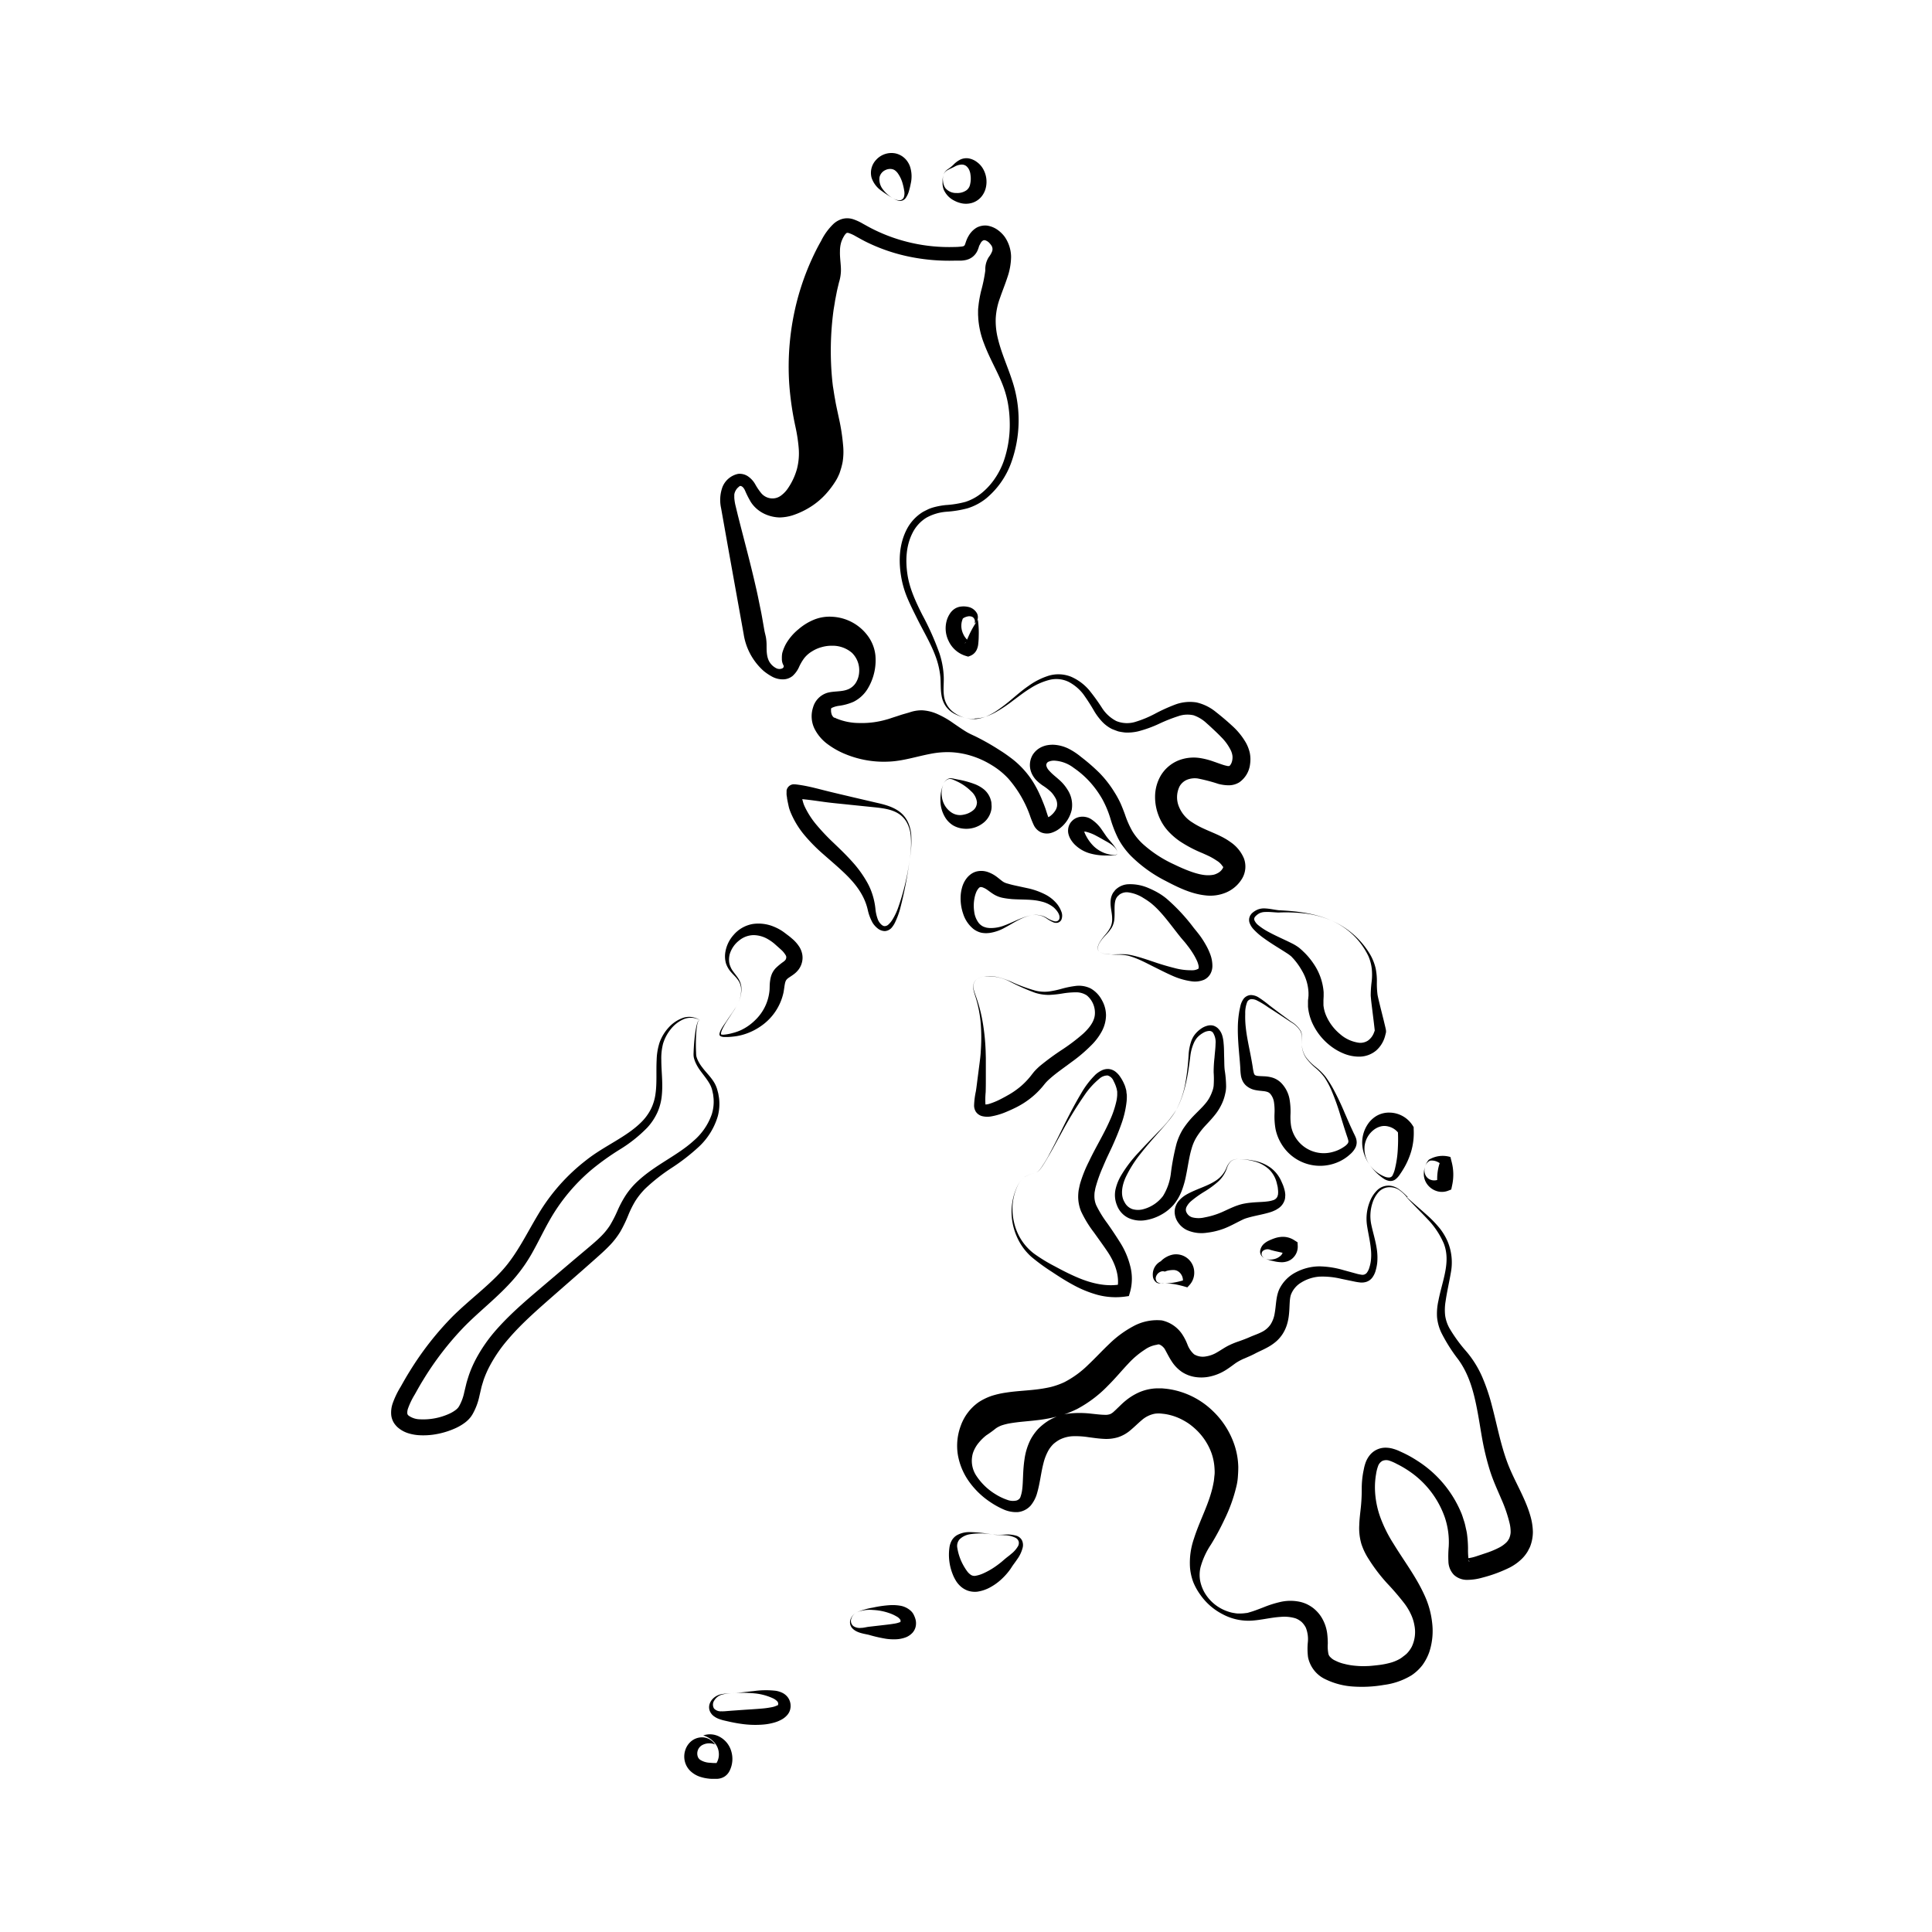 <svg id="Layer_1" data-name="Layer 1" xmlns="http://www.w3.org/2000/svg" viewBox="0 0 600 600"><title>Philippines</title><path d="M302.84,223.39a13.93,13.93,0,0,1-3.27-.51,14.7,14.7,0,0,1-3.13-1.19,7.9,7.9,0,0,1-2.63-2.23,8,8,0,0,1-1.37-3.27c-.45-2.33-.18-4.59-.48-6.65a25.5,25.5,0,0,0-1.57-6.12c-1.53-4-3.78-7.67-5.74-11.66-1-2-2-4-2.89-6.12a30.13,30.13,0,0,1-1.94-6.79c-.74-4.63-.61-9.61,1.64-14.18a13.79,13.79,0,0,1,5.15-5.68c.57-.31,1.16-.59,1.74-.88a13,13,0,0,1,1.82-.62,23.77,23.77,0,0,1,3.55-.64,30.51,30.51,0,0,0,6.15-1A15.62,15.62,0,0,0,305,153a20.65,20.65,0,0,0,4-4.44,23.24,23.24,0,0,0,2.75-5.45A34.45,34.45,0,0,0,313.58,131a36.81,36.81,0,0,0-.63-6.12,31.64,31.64,0,0,0-1.77-5.89c-1.56-3.89-3.87-7.72-5.63-12.43a26.62,26.62,0,0,1-1.75-7.85c0-.36-.05-.71-.05-1.08l0-1.11c0-.77.12-1.43.19-2.16.18-1.37.44-2.68.72-3.89A48.12,48.12,0,0,0,306,84a7,7,0,0,1,1.08-4.16,7.27,7.27,0,0,0,1-1.71,2,2,0,0,0-.12-1.77,5.55,5.55,0,0,0-1-1.19,3.44,3.44,0,0,0-1-.55,1.38,1.38,0,0,0-.52,0,1.83,1.83,0,0,0-.8.72c-.15.23-.28.55-.44.81s-.12.29-.19.47l-.11.35-.11.32c-.07.18-.13.33-.23.56a5.24,5.24,0,0,1-1.61,2,5.42,5.42,0,0,1-1.12.63c-.25.09-.64.22-.78.25a8.84,8.84,0,0,1-1.54.21l-.92,0-.91,0a61.43,61.43,0,0,1-14.26-1.22,55.45,55.45,0,0,1-13.55-4.66q-.81-.41-1.59-.84l-1.5-.83a11.14,11.14,0,0,0-2.15-1,1.21,1.21,0,0,0-.55-.07.45.45,0,0,0-.26.12,3.41,3.41,0,0,0-.66.82,9.35,9.35,0,0,0-.89,1.89,9.47,9.47,0,0,0-.41,2.88c-.09,2.27.45,4.73.26,6.75a13,13,0,0,1-.56,2.9c-.22.94-.46,1.87-.66,2.81l-.55,2.83c-.14,1-.31,1.89-.46,2.82a94,94,0,0,0-.39,22.39l.16,1.37.22,1.35c.13.91.28,1.81.45,2.71.28,1.76.71,3.58,1.22,6a62.59,62.59,0,0,1,1.28,8.29,20.34,20.34,0,0,1-.13,5.14,13.68,13.68,0,0,1-.3,1.35c-.1.46-.24.86-.44,1.51-.09.28-.19.6-.29.85l-.33.74a12.92,12.92,0,0,1-.7,1.34,28,28,0,0,1-3.24,4.32,22.89,22.89,0,0,1-4.19,3.59,25.16,25.16,0,0,1-6,2.93,14.48,14.48,0,0,1-4.09.68,11.8,11.8,0,0,1-3.76-.72,10.57,10.57,0,0,1-3.11-1.76,10,10,0,0,1-2.05-2.28,29.78,29.78,0,0,1-1.83-3.61c-.76-1.67-1.68-1.47-1.74-1.29a7.22,7.22,0,0,0-.69.62,4,4,0,0,0-.75,1.31,1.61,1.61,0,0,0-.1.36,1.4,1.4,0,0,0-.05.34l0,.16v.25c0,.17,0,.34,0,.52a14.79,14.79,0,0,0,.4,2.49l.75,3.1.82,3.22,1.66,6.43c1.11,4.29,2.19,8.59,3.16,12.9.51,2.15.91,4.33,1.37,6.49.23,1.08.42,2.16.61,3.25l.56,3.21c.14.83.39,1.6.52,2.38a15.07,15.07,0,0,1,.18,2.46c0,1.71,0,3.79,1.08,5.32a5.27,5.27,0,0,0,2,1.71,2.18,2.18,0,0,0,1.82,0,.81.81,0,0,0,.43-.53,1,1,0,0,0-.18-.59,4,4,0,0,1-.4-1.91,7.93,7.93,0,0,1,.12-1.73,13.84,13.84,0,0,1,1.16-2.86A16.54,16.54,0,0,1,248,195.4a17.42,17.42,0,0,1,4.91-3,12.83,12.83,0,0,1,5.71-.85,14.62,14.62,0,0,1,10.88,5.92,12.32,12.32,0,0,1,2.37,6.11A17.07,17.07,0,0,1,269.4,214a10.81,10.81,0,0,1-4.29,3.93,16.55,16.55,0,0,1-4.5,1.26,7.47,7.47,0,0,0-2.34.68.4.4,0,0,0-.18.34,1.78,1.78,0,0,0,0,.34,3.22,3.22,0,0,0,.11,1,2.27,2.27,0,0,0,.54,1.07,1.16,1.16,0,0,0,.4.29c.08,0,.14,0,.21,0l.26.16a18.63,18.63,0,0,0,7.23,1.47,27.48,27.48,0,0,0,8.47-1.08c.65-.16,1.21-.37,1.85-.58s1.42-.45,2.3-.75,1.9-.56,3-.89a11.4,11.4,0,0,1,3.87-.65,13.23,13.23,0,0,1,4.8,1.17,27.69,27.69,0,0,1,4.83,2.76c1.46,1,2.79,1.93,4.07,2.71s2.56,1.25,3.77,1.9a74.63,74.63,0,0,1,6.9,4c1.12.69,2.16,1.44,3.24,2.25a26.3,26.3,0,0,1,3.08,2.68,27.24,27.24,0,0,1,4.7,6.32c.63,1.11,1.13,2.25,1.63,3.37.24.57.46,1.13.69,1.69s.42,1.08.67,1.78c.41,1.26.68,2.16.86,2.57.08.2.12.26.06.22a2,2,0,0,0-.33-.16c-.13,0-.38.06-.15.05a2.54,2.54,0,0,0,1.15-.58,6.36,6.36,0,0,0,1.28-1.36,4.06,4.06,0,0,0,.65-1.38,4,4,0,0,0-.61-3,7.91,7.91,0,0,0-.6-.91,6.43,6.43,0,0,0-.71-.81,16.88,16.88,0,0,0-2.55-1.95,15.52,15.52,0,0,1-1.72-1.41,7.23,7.23,0,0,1-1.1-1.34,6.71,6.71,0,0,1-1-2.47,6.23,6.23,0,0,1,.84-4.38,7.38,7.38,0,0,1,.73-.92,8.19,8.19,0,0,1,.76-.68,7.12,7.12,0,0,1,1.36-.79,8.6,8.6,0,0,1,1.14-.39,8.77,8.77,0,0,1,.93-.17,10.23,10.23,0,0,1,1.52-.07,11.83,11.83,0,0,1,5,1.41,21,21,0,0,1,3.51,2.37,60,60,0,0,1,5.75,5,34.15,34.15,0,0,1,4.65,6A29.72,29.72,0,0,1,348,249.5c.52,1.17.95,2.31,1.34,3.36a29.13,29.13,0,0,0,2.33,5.29,18.58,18.58,0,0,0,3.3,4,38,38,0,0,0,9.61,6.28c3.74,1.81,7.48,3.29,10.28,3.38a9,9,0,0,0,1.92-.13,4.62,4.62,0,0,0,1.3-.48,3.73,3.73,0,0,0,1.74-1.7c.09-.23.06-.34,0-.35s-.07-.05-.15-.14a5.4,5.4,0,0,0-1.77-1.71c-.55-.37-1.18-.76-1.87-1.13s-1.63-.78-2.59-1.21a40.44,40.44,0,0,1-6.93-3.63,21.29,21.29,0,0,1-3.74-3.23,15.32,15.32,0,0,1-3.05-5.06,15.71,15.71,0,0,1-1-5.68,13.07,13.07,0,0,1,1.73-6.43,11.39,11.39,0,0,1,5.71-4.84,12.93,12.93,0,0,1,6.39-.69,22.85,22.85,0,0,1,4.29,1.09c1.14.39,2.12.76,2.88,1a11.72,11.72,0,0,0,1.62.42,1,1,0,0,1,.17,0,.11.11,0,0,1,.1,0s0,0,0,0l0,0c.05,0,.24,0,.46-.31a3.36,3.36,0,0,0,.56-1.23,4.82,4.82,0,0,0,.13-1.55,5.81,5.81,0,0,0-.51-1.77,15.31,15.31,0,0,0-3-4.15c-.67-.71-1.41-1.42-2.2-2.16s-1.56-1.47-2.28-2.09a11.37,11.37,0,0,0-4.09-2.51,8.63,8.63,0,0,0-4.71.26,49.71,49.71,0,0,0-5.8,2.28,37.37,37.37,0,0,1-6.73,2.45,14.55,14.55,0,0,1-4,.36,18.55,18.55,0,0,1-2.07-.33c-.67-.21-1.32-.48-2-.74a11.07,11.07,0,0,1-3.21-2.42,19.7,19.7,0,0,1-2.2-2.91,63.84,63.84,0,0,0-3.5-5.46,13.76,13.76,0,0,0-4.64-3.9,8.8,8.8,0,0,0-6-.56,20.33,20.33,0,0,0-5.92,2.64c-1.88,1.15-3.61,2.53-5.39,3.84a44,44,0,0,1-5.52,3.66,19.07,19.07,0,0,1-3.05,1.31,12.07,12.07,0,0,1-3.27.52Zm0-.07a8,8,0,0,0,1.63-.26,14.17,14.17,0,0,0,1.57-.47,19.4,19.4,0,0,0,2.91-1.48,50.74,50.74,0,0,0,5.23-3.94c1.7-1.41,3.36-2.88,5.23-4.15a21.83,21.83,0,0,1,6.14-3.13,10.54,10.54,0,0,1,7.09.28,15.51,15.51,0,0,1,5.6,4.15,61,61,0,0,1,3.94,5.44,11.58,11.58,0,0,0,4.49,4.16,8.78,8.78,0,0,0,6,.24,34,34,0,0,0,6-2.49,53.44,53.44,0,0,1,6.09-2.78,13.09,13.09,0,0,1,6.8-.75,14.65,14.65,0,0,1,6.08,3c1.76,1.38,3.44,2.8,5.08,4.32a21.36,21.36,0,0,1,4.22,5.22,11.79,11.79,0,0,1,1.2,3.17,10.16,10.16,0,0,1,.09,3.39,8,8,0,0,1-3.34,5.71,6.24,6.24,0,0,1-3.24.93,12.78,12.78,0,0,1-3.32-.45,52.26,52.26,0,0,0-6.39-1.67,6.57,6.57,0,0,0-3.2.36,4.78,4.78,0,0,0-2.41,2.09,7.67,7.67,0,0,0-.18,6.36,10.31,10.31,0,0,0,4.25,4.91c3.69,2.46,8.18,3.41,11.76,6.05a11.43,11.43,0,0,1,4.15,5.05,7.31,7.31,0,0,1-.62,6.36,10.63,10.63,0,0,1-4.95,4.25,12.69,12.69,0,0,1-6.48.87c-4.43-.49-8.48-2.5-12.37-4.54a42.47,42.47,0,0,1-10.69-7.73,23.7,23.7,0,0,1-3.91-5.32,36.61,36.61,0,0,1-2.41-6.16,31.4,31.4,0,0,0-2.54-6.11,30.44,30.44,0,0,0-3.87-5.36,28.19,28.19,0,0,0-5-4.36,10.84,10.84,0,0,0-6.12-2.26,4.27,4.27,0,0,0-1.62.3,1.14,1.14,0,0,0-.77,1.3,3.18,3.18,0,0,0,.8,1.43,14.34,14.34,0,0,0,1.16,1.18c.82.74,1.69,1.42,2.49,2.18a13.23,13.23,0,0,1,2.08,2.57,8.68,8.68,0,0,1,1.34,6.32,10.05,10.05,0,0,1-3.42,5.53,8.23,8.23,0,0,1-2.87,1.61,4.69,4.69,0,0,1-3.24-.15,4.74,4.74,0,0,1-2.28-2.31,28.17,28.17,0,0,1-1.22-3.08,35.59,35.59,0,0,0-6.69-11.34,23.88,23.88,0,0,0-5.14-4.15,27.24,27.24,0,0,0-6-2.78,25.66,25.66,0,0,0-6.49-1.22,27,27,0,0,0-6.59.52c-4.33.82-8.57,2.25-13,2.4a31.26,31.26,0,0,1-13-2.19,25.11,25.11,0,0,1-5.79-3.18,13.48,13.48,0,0,1-4.22-5,8.85,8.85,0,0,1-.38-6.46,6.6,6.6,0,0,1,4.43-4.54c2.14-.6,4.44-.24,6.51-1.11a5.23,5.23,0,0,0,2.44-2.16,7,7,0,0,0,.94-3.15,7.57,7.57,0,0,0-2.24-6,9.17,9.17,0,0,0-6.09-2.2,11.3,11.3,0,0,0-3.27.42,10.9,10.9,0,0,0-3,1.3,9,9,0,0,0-2.48,2.16,14.77,14.77,0,0,0-1.65,2.86,8.36,8.36,0,0,1-1.95,2.65,4.75,4.75,0,0,1-3.07,1.05,6.94,6.94,0,0,1-3.19-.79,16.91,16.91,0,0,1-2.75-1.84,19.22,19.22,0,0,1-6.18-11.42l-4.69-26.08-2.32-13.05a11.76,11.76,0,0,1,.42-6.52,6.72,6.72,0,0,1,4.85-4.11,4.61,4.61,0,0,1,3.14.8,7.46,7.46,0,0,1,2.2,2.44,18.8,18.8,0,0,0,1.85,2.74,4.58,4.58,0,0,0,2.82,1.59,4.39,4.39,0,0,0,3.15-.71,9.06,9.06,0,0,0,2.31-2.35,20.23,20.23,0,0,0,2.81-6,19.38,19.38,0,0,0,.55-6.57,50.18,50.18,0,0,0-1-6.55,94.88,94.88,0,0,1-1.92-13.1,81.91,81.91,0,0,1,2.47-26.27A79.83,79.83,0,0,1,252,80.75c.91-2,1.89-4,3-5.92a18.77,18.77,0,0,1,3.88-5.33,6.85,6.85,0,0,1,2.89-1.56,6,6,0,0,1,3.27.17,16.34,16.34,0,0,1,3,1.4c1,.54,1.92,1.08,2.91,1.57a52.47,52.47,0,0,0,12.45,4.42,53,53,0,0,0,13.16,1.2q.82,0,1.65-.09a4.38,4.38,0,0,0,.82-.11.81.81,0,0,0,.62-.48c.2-.51.33-1,.56-1.56s.47-1,.76-1.47a7,7,0,0,1,2.34-2.3,5.67,5.67,0,0,1,3.21-.63,7.57,7.57,0,0,1,3.07,1.17A9.92,9.92,0,0,1,312,73.52a11.18,11.18,0,0,1,2,6.22,20.34,20.34,0,0,1-1.18,6.5c-.68,2.1-1.53,4.14-2.24,6.23a21.65,21.65,0,0,0-1.35,6.45,22.7,22.7,0,0,0,.76,6.56c1.06,4.29,2.92,8.33,4.29,12.53a38.84,38.84,0,0,1-.36,26,25.83,25.83,0,0,1-7.58,10.71,17.57,17.57,0,0,1-5.81,3.12,33.47,33.47,0,0,1-6.53,1.08,15.23,15.23,0,0,0-6.29,1.85,11.67,11.67,0,0,0-4.37,4.84c-2,4-2.17,8.61-1.5,12.94s2.6,8.42,4.57,12.36A84.89,84.89,0,0,1,291.79,203a26.54,26.54,0,0,1,1.26,6.49c.18,2.21-.2,4.43.11,6.62a7.57,7.57,0,0,0,3.42,5.4,10.63,10.63,0,0,0,6.26,1.76Z"/><path d="M413.33,285.82a30,30,0,0,0-8-2.13,51.13,51.13,0,0,0-8.31-.29c-1.41-.06-2.79-.24-4.12-.17a4.3,4.3,0,0,0-1.76.39,4.85,4.85,0,0,0-1.38,1.1,1.11,1.11,0,0,0-.13,1.2,4.09,4.09,0,0,0,1,1.29,19.15,19.15,0,0,0,3.25,2.17c2.37,1.3,4.88,2.35,7.44,3.64a14.25,14.25,0,0,1,2,1.22l.28.22.22.19.42.37c.28.25.54.52.82.78a21.92,21.92,0,0,1,2.9,3.51,18,18,0,0,1,3.11,8.85c0,.41,0,.82,0,1.23l-.06,1.17,0,.82c0,.28,0,.55,0,.82a10.93,10.93,0,0,0,.86,3.26,15.28,15.28,0,0,0,4.22,5.62,11.15,11.15,0,0,0,6.06,2.77,4.35,4.35,0,0,0,2.66-.67,5.28,5.28,0,0,0,1.87-2.44l.31-.82a1.09,1.09,0,0,0-.05.28.89.89,0,0,0,0,.13v-.26l-.05-.49-.23-2-.51-4.14c-.17-1.4-.35-2.71-.46-4.24a34.57,34.57,0,0,1,.28-4.28,18.05,18.05,0,0,0,.05-4A13.85,13.85,0,0,0,425,297,22.76,22.76,0,0,0,413.33,285.82Zm0,0a25.71,25.71,0,0,1,12.33,10.87,16.05,16.05,0,0,1,1.55,4,19.34,19.34,0,0,1,.39,4.27,27.65,27.65,0,0,0,.21,4c.24,1.23.6,2.64.93,4l1,4,.49,2.05.12.54.06.31a2.55,2.55,0,0,1,0,.87l-.3,1.16a9.1,9.1,0,0,1-2.73,4.36,8.24,8.24,0,0,1-5.09,1.9,12.57,12.57,0,0,1-4.94-.94,17.39,17.39,0,0,1-4.15-2.39,18.87,18.87,0,0,1-5.8-7.45,15.69,15.69,0,0,1-1.19-4.77l0-1.26c0-.42,0-.84.08-1.25l.08-.91c0-.28,0-.56,0-.85a14.59,14.59,0,0,0-2-6.81,21.83,21.83,0,0,0-2.11-3.11c-.21-.24-.4-.49-.62-.72l-.33-.35-.16-.18-.11-.11a11.87,11.87,0,0,0-1.43-1.05c-2.25-1.46-4.71-2.89-7-4.55a20.47,20.47,0,0,1-3.34-2.89,5.7,5.7,0,0,1-1.26-2.14,2.84,2.84,0,0,1,0-1.45,5.8,5.8,0,0,1,.27-.69l.41-.55a6.11,6.11,0,0,1,2-1.3,5.4,5.4,0,0,1,2.3-.3c1.46.07,2.82.42,4.17.56C402.57,282.94,408.24,283.59,413.33,285.82Z"/><path d="M404.29,324.44c-.08-1.39.21-2.86-.4-4.16a7.93,7.93,0,0,0-3-2.85c-2.34-1.57-4.7-3.11-7.08-4.64a26.38,26.38,0,0,0-3.54-2.13,3.62,3.62,0,0,0-1.75-.36,1.61,1.61,0,0,0-1.17.82,9.25,9.25,0,0,0-.63,3.74,29.21,29.21,0,0,0,.15,4.07c.28,2.72.86,5.43,1.41,8.2.27,1.38.53,2.79.76,4.22a16,16,0,0,0,.34,1.86c.15.47.29.62.41.69a2.17,2.17,0,0,0,.85.24c.49.06,1.13.07,1.88.11a10.52,10.52,0,0,1,2.65.42,6.69,6.69,0,0,1,2.72,1.65,9.75,9.75,0,0,1,2.57,4.93,22.35,22.35,0,0,1,.32,4.73,18.6,18.6,0,0,0,.18,3.71,10.32,10.32,0,0,0,13.14,8,10.72,10.72,0,0,0,3.3-1.55,4.32,4.32,0,0,0,1.13-1,1.15,1.15,0,0,0,.17-1.05c-.1-.5-.38-1.22-.6-1.9l-.65-2-1.24-4a72.16,72.16,0,0,0-2.86-7.9,27.23,27.23,0,0,0-2-3.67,17.46,17.46,0,0,0-2.85-3,17.57,17.57,0,0,1-2.9-3.07A7.8,7.8,0,0,1,404.29,324.44Zm0,0a7.71,7.71,0,0,0,1.33,3.94,16.43,16.43,0,0,0,3,3,19.32,19.32,0,0,1,3,2.95,33.1,33.1,0,0,1,2.3,3.59,83,83,0,0,1,3.67,7.68l1.69,3.87.88,1.9c.28.64.61,1.19.92,2a4.34,4.34,0,0,1,.25,1.47,3.92,3.92,0,0,1-.39,1.58,6.88,6.88,0,0,1-1.67,2.07,13.13,13.13,0,0,1-4.05,2.54A14,14,0,0,1,398,355.33a14.41,14.41,0,0,1-1.87-4.69,22.59,22.59,0,0,1-.32-4.71,18.2,18.2,0,0,0-.17-3.68,5.17,5.17,0,0,0-1.13-2.53,2.21,2.21,0,0,0-.82-.58,5.83,5.83,0,0,0-1.5-.3c-.65-.08-1.42-.12-2.32-.31a6.06,6.06,0,0,1-2.95-1.45,4.77,4.77,0,0,1-1.07-1.49,6.14,6.14,0,0,1-.46-1.49,18.92,18.92,0,0,1-.2-2.33c-.08-1.37-.2-2.75-.33-4.15-.24-2.8-.48-5.68-.44-8.59a30.4,30.4,0,0,1,.36-4.36c.1-.73.26-1.44.42-2.16a6.16,6.16,0,0,1,.95-2.23,3,3,0,0,1,2.33-1.26,4.81,4.81,0,0,1,2.29.67,35,35,0,0,1,3.47,2.55q3.36,2.56,6.78,5.05a8.34,8.34,0,0,1,3,3C404.54,321.58,404.22,323.05,404.29,324.44Z"/><path d="M437,371.93a11.39,11.39,0,0,0-2.77-2.55,5.32,5.32,0,0,0-1.74-.61,5.81,5.81,0,0,0-1.77,0,4.81,4.81,0,0,0-2.83,1.72,9.18,9.18,0,0,0-1.64,3.05,13,13,0,0,0-.36,6.88c.5,2.38,1.29,4.81,1.69,7.51a18,18,0,0,1,.13,4.24,14.37,14.37,0,0,1-.43,2.21,6.66,6.66,0,0,1-1.17,2.48,4.41,4.41,0,0,1-.76.72,4,4,0,0,1-1.05.52,4.9,4.9,0,0,1-1.84.19,19.3,19.3,0,0,1-2.21-.37l-3.72-.77a24.82,24.82,0,0,0-6.76-.68,12.42,12.42,0,0,0-5.66,1.83,7.49,7.49,0,0,0-3.22,3.84,7,7,0,0,0-.24,1.11c-.06.41-.1.93-.13,1.47-.07,1.12-.08,2.43-.28,4a15.81,15.81,0,0,1-.53,2.54,11.89,11.89,0,0,1-1.25,2.81,11.1,11.1,0,0,1-2.15,2.54,14.94,14.94,0,0,1-2.37,1.66c-1.5.85-2.81,1.39-3.76,1.88l-.33.17-.48.25-1,.48-1.83.8a16.09,16.09,0,0,0-2.62,1.36c-.68.46-1.62,1.22-3,2.12a15.38,15.38,0,0,1-5.69,2.27,12.5,12.5,0,0,1-3.7.09,10.45,10.45,0,0,1-4.46-1.61,11.51,11.51,0,0,1-3.22-3.35c-.61-.93-1-1.69-1.35-2.33s-.61-1.17-.83-1.51a1.53,1.53,0,0,0-.24-.33s0,0,0,0l0,0-.09-.09a3.49,3.49,0,0,0-1.21-.89,2,2,0,0,0-.84-.11l.58.09a8.7,8.7,0,0,0-4.31,1.57,26.42,26.42,0,0,0-5.23,4.44c-1.82,1.9-3.8,4.33-6.27,6.79a38.28,38.28,0,0,1-9.49,7.18,33.15,33.15,0,0,1-6.17,2.35,46.2,46.2,0,0,1-5.64,1.08c-1.74.22-3.39.37-4.84.51s-2.8.3-4,.5a17.89,17.89,0,0,0-2.88.7,8.49,8.49,0,0,0-1.72.88,35.84,35.84,0,0,1-3,2.18A15,15,0,0,0,304,448a10.09,10.09,0,0,0-1.81,3.15,8.43,8.43,0,0,0,1.18,7.4,18.75,18.75,0,0,0,5.85,5.53,17.49,17.49,0,0,0,3.59,1.71,4.93,4.93,0,0,0,2.87.21,1.77,1.77,0,0,0,.42-.18,2.5,2.5,0,0,0,.38-.27,1.49,1.49,0,0,0,.42-.63,10.88,10.88,0,0,0,.58-2.58c.29-2.39.14-5.48.69-9.15a19.4,19.4,0,0,1,1.91-6.18,16.39,16.39,0,0,1,2.37-3.29,18.27,18.27,0,0,1,3.24-2.57,16.65,16.65,0,0,1,7.41-2.27,32.27,32.27,0,0,1,5.9.16c1.61.17,2.94.33,3.95.34a4.33,4.33,0,0,0,1.88-.24,4.46,4.46,0,0,0,1.24-.9c.34-.29.82-.78,1.35-1.28s1.19-1.19,2.09-1.92a18,18,0,0,1,3.29-2.18,14.9,14.9,0,0,1,6.9-1.7c.36,0,.83,0,1.1,0l.86.08a23.74,23.74,0,0,1,3.39.56,25.1,25.1,0,0,1,11.48,6.28A26,26,0,0,1,383.45,449a23.3,23.3,0,0,1,1.11,6.61c0,1.11-.06,2.15-.14,3.21s-.26,2.07-.5,3a48.93,48.93,0,0,1-3.65,10.07,77.38,77.38,0,0,1-4.17,7.74,24.19,24.19,0,0,0-3.26,7.08,10.36,10.36,0,0,0-.17,3.94,12.08,12.08,0,0,0,1.4,3.91,13.18,13.18,0,0,0,6.3,5.54,14.55,14.55,0,0,0,2,.67,9.3,9.3,0,0,0,1,.19,7.3,7.3,0,0,0,1,.13,15.07,15.07,0,0,0,2-.07l1-.12c.32-.07.63-.18.94-.27,1.25-.36,2.69-.93,4.15-1.49a32.91,32.91,0,0,1,4.85-1.56,14,14,0,0,1,6.61-.07,10.65,10.65,0,0,1,2,.71,11.54,11.54,0,0,1,2,1.25,12.2,12.2,0,0,1,1.69,1.68,11.32,11.32,0,0,1,1.28,2,12.61,12.61,0,0,1,1.28,4.12,26.31,26.31,0,0,1,.19,3.18,12.08,12.08,0,0,0,.2,3.22,2.07,2.07,0,0,0,.62,1,4.51,4.51,0,0,0,1.56,1.07,11.63,11.63,0,0,0,2.78,1,20.23,20.23,0,0,0,3.44.58,25.2,25.2,0,0,0,3.69.09c.57,0,1.31-.08,2-.15s1.33-.14,2-.23a24.55,24.55,0,0,0,3.49-.74,12.75,12.75,0,0,0,2.67-1.16,8.94,8.94,0,0,0,1-.72,11.62,11.62,0,0,0,1-.8,9,9,0,0,0,1.65-2.25,10.64,10.64,0,0,0,.79-6.64,13.19,13.19,0,0,0-1.11-3.46l-.4-.82-.45-.78a17.84,17.84,0,0,0-1.07-1.6,82,82,0,0,0-5.41-6.32,52.29,52.29,0,0,1-5.72-7.5,20,20,0,0,1-2.3-4.76,17.38,17.38,0,0,1-.66-5.83c.05-2,.34-4,.52-5.83a53,53,0,0,0,.25-5.43,28.3,28.3,0,0,1,.49-5.34l.27-1.32a13.7,13.7,0,0,1,.49-1.64,7.9,7.9,0,0,1,1.11-2,6.27,6.27,0,0,1,5.32-2.49,8.51,8.51,0,0,1,2.19.37,12.33,12.33,0,0,1,1.55.56l1.18.54a35.6,35.6,0,0,1,4.56,2.52,35.21,35.21,0,0,1,13.71,16.18c.37.85.62,1.77.92,2.66s.46,1.84.68,2.76.31,1.89.4,2.84.13,2,.14,2.83a25,25,0,0,0,.19,3.72c.07.35.18.5.2.43a.93.93,0,0,0-.22-.55,1.67,1.67,0,0,0-.51-.46c-.12-.06,0-.05.22-.07a12.85,12.85,0,0,0,2.63-.59l1.93-.64c.67-.23,1.31-.43,1.92-.65a26.17,26.17,0,0,0,3.2-1.38,9,9,0,0,0,2.08-1.41,4.29,4.29,0,0,0,.63-.66,1.39,1.39,0,0,0,.24-.37c.07-.13.18-.25.24-.39a5.86,5.86,0,0,0,.48-1.88,11.67,11.67,0,0,0-.31-2.87,43.32,43.32,0,0,0-2.57-7.52c-1.16-2.75-2.53-5.62-3.59-9a81.49,81.49,0,0,1-2.33-9.57c-.56-3.11-1-6.13-1.57-9.05-1.1-5.83-2.59-11.25-5.93-15.8a51,51,0,0,1-5.18-8.19,14.42,14.42,0,0,1-1.38-5,18.25,18.25,0,0,1,.43-5c1.16-6.14,3.95-12,1.66-17.81a25.18,25.18,0,0,0-5.05-7.55c-2.09-2.25-4.31-4.37-6.37-6.65Zm0-.05c2.25,2.1,4.62,4.05,6.9,6.15a35,35,0,0,1,3.22,3.43,18.45,18.45,0,0,1,2.47,4.13,16.91,16.91,0,0,1,1,9.55c-.52,3.06-1.23,6.06-1.65,9a16.11,16.11,0,0,0-.14,4.37,11.53,11.53,0,0,0,1.35,4,46.45,46.45,0,0,0,5.32,7.29,31.93,31.93,0,0,1,4.92,8,60.11,60.11,0,0,1,2.95,8.79c1.58,5.95,2.68,12,4.83,17.73s5.63,10.94,7.23,16.92a18.94,18.94,0,0,1,.65,4.56,12.9,12.9,0,0,1-.86,4.51c-.14.35-.34.68-.5,1a6.2,6.2,0,0,1-.58,1,11.26,11.26,0,0,1-1.46,1.77,15.64,15.64,0,0,1-3.71,2.69,43.32,43.32,0,0,1-8.62,3.19,17.44,17.44,0,0,1-4.54.68,6,6,0,0,1-4.22-1.52,6.2,6.2,0,0,1-1.74-4.15,33.65,33.65,0,0,1,.09-4.6,24.07,24.07,0,0,0-1.19-9.07,28.79,28.79,0,0,0-11-14.36,32.17,32.17,0,0,0-4-2.34,14,14,0,0,0-2.1-.93,3.12,3.12,0,0,0-2.25,0,2.93,2.93,0,0,0-1.43,1.73,12.14,12.14,0,0,0-.56,2.23,24.21,24.21,0,0,0-.38,4.58,28,28,0,0,0,1.67,9,42.33,42.33,0,0,0,4.1,8.22c3.19,5.23,6.95,10.15,9.51,15.75a27.41,27.41,0,0,1,2.49,8.82,21,21,0,0,1-.9,9.08,15.93,15.93,0,0,1-2.14,4.06,14.24,14.24,0,0,1-3.35,3.13,21.83,21.83,0,0,1-8.61,3,39.71,39.71,0,0,1-9.17.52,22.91,22.91,0,0,1-8.87-2.23,9.68,9.68,0,0,1-5.51-6.93,20.72,20.72,0,0,1-.06-4.59,9.64,9.64,0,0,0-.61-4.52,6.47,6.47,0,0,0-1.36-1.84,7.9,7.9,0,0,0-.94-.66,5.77,5.77,0,0,0-1-.46,12.25,12.25,0,0,0-4.55-.42c-3.07.19-6.06,1-9.13,1.17a16.92,16.92,0,0,1-8.87-2,19.06,19.06,0,0,1-6.9-6,18.74,18.74,0,0,1-2.23-4,16.88,16.88,0,0,1-1-4.47,22.88,22.88,0,0,1,1.24-9.06c1.84-5.85,5-11.27,6.07-17.35.17-.75.19-1.52.29-2.28s.05-1.54,0-2.3a17.29,17.29,0,0,0-.9-4.5,19,19,0,0,0-5.05-7.58,22.76,22.76,0,0,0-1.78-1.47,18.63,18.63,0,0,0-1.95-1.21,17.23,17.23,0,0,0-4.27-1.67,14.54,14.54,0,0,0-2.27-.38,8.24,8.24,0,0,0-2.29,0,8.56,8.56,0,0,0-4.08,2c-1.19,1-2.25,2.08-3.43,3.06a11.25,11.25,0,0,1-4,2.27,12.76,12.76,0,0,1-4.56.47c-1.53-.08-3.05-.31-4.57-.51a26.11,26.11,0,0,0-4.59-.31,10.18,10.18,0,0,0-4.42,1.11,11.13,11.13,0,0,0-1.87,1.33,9.86,9.86,0,0,0-1.43,1.79,16,16,0,0,0-1.68,4.27c-.77,3-1.05,6.05-1.9,9a10.46,10.46,0,0,1-2.07,4.08,6.23,6.23,0,0,1-4,2,9.75,9.75,0,0,1-4.48-.87,25.81,25.81,0,0,1-4-2.22,25.23,25.23,0,0,1-6.6-6.35,20.17,20.17,0,0,1-3.52-8.42,17.81,17.81,0,0,1,.95-9.06,15.15,15.15,0,0,1,5.51-7.21,17.77,17.77,0,0,1,4.14-2,27.45,27.45,0,0,1,4.48-1c3-.47,6.11-.58,9.16-.94a43.24,43.24,0,0,0,4.53-.76,23.7,23.7,0,0,0,4.33-1.53,30.25,30.25,0,0,0,7.4-5.4c2.24-2.11,4.31-4.37,6.54-6.48a32.67,32.67,0,0,1,7.4-5.45,15.41,15.41,0,0,1,8.9-1.85h0a10.22,10.22,0,0,1,6.19,4.09,16.4,16.4,0,0,1,1.76,3.34,7.69,7.69,0,0,0,2.08,3.1,5.22,5.22,0,0,0,3.61.67,9.5,9.5,0,0,0,3.53-1.28c1.09-.62,2.13-1.35,3.25-1.95a24.26,24.26,0,0,1,3.49-1.46c1.19-.42,2.37-.86,3.52-1.37s2.37-.9,3.49-1.47a7.12,7.12,0,0,0,2.85-2.39,9,9,0,0,0,1.3-3.51c.46-2.47.36-5.08,1.41-7.42a11.57,11.57,0,0,1,5.23-5.32,15.87,15.87,0,0,1,7.3-1.81,28.27,28.27,0,0,1,7.47,1.18l3.66,1a12.87,12.87,0,0,0,1.84.41,1.73,1.73,0,0,0,1.67-.56,4.91,4.91,0,0,0,.82-1.67,11.7,11.7,0,0,0,.43-1.84,15.76,15.76,0,0,0,.05-3.76c-.22-2.52-.84-5-1.21-7.47a14.27,14.27,0,0,1,.89-7.45,9.81,9.81,0,0,1,2-3.2,5,5,0,0,1,5.19-1.5,6.1,6.1,0,0,1,1.71.81,21,21,0,0,1,2.83,2.51Z"/><path d="M442.53,362.4a3.61,3.61,0,0,0,.15,2.51,2.86,2.86,0,0,0,1.73,1.52,3.34,3.34,0,0,0,2,0,2.83,2.83,0,0,0,1.25-.78l-1.25,1.95a15.49,15.49,0,0,1,.91-7l.95,1.65a5.73,5.73,0,0,0-1.82-1.41,4.09,4.09,0,0,0-2.45-.37l.06,0a3.27,3.27,0,0,0-1,.82A3.46,3.46,0,0,0,442.53,362.4Zm0,0a6.67,6.67,0,0,1,.49-1.21,5.51,5.51,0,0,1,.78-1.1l.07,0a8.32,8.32,0,0,1,6-.92l.57.14.38,1.52a15.45,15.45,0,0,1,.21,7l-.33,1.58-.92.36a5.33,5.33,0,0,1-3.81.06,5.86,5.86,0,0,1-2.71-2,5.4,5.4,0,0,1-1.06-2.78A6.73,6.73,0,0,1,442.53,362.4Z"/><path d="M425.33,361.69a10.48,10.48,0,0,0,4.8,3.77,3.23,3.23,0,0,0,1.37.22,1.25,1.25,0,0,0,.91-.54,9.36,9.36,0,0,0,.91-2.63,32,32,0,0,0,.79-5.85,49.21,49.21,0,0,0,0-5.7l.36,1.15a5.55,5.55,0,0,0-3.31-2.27,4.75,4.75,0,0,0-2.19-.06,5.89,5.89,0,0,0-2.3,1.08,7.46,7.46,0,0,0-2.87,4.92A8.53,8.53,0,0,0,425.33,361.69Zm0,0a12.1,12.1,0,0,1-2.25-5.93,10.27,10.27,0,0,1,1.68-6.6,8.53,8.53,0,0,1,2.77-2.63,7.71,7.71,0,0,1,4-1,8.65,8.65,0,0,1,7.18,4l.32.52,0,.63a20.63,20.63,0,0,1-.73,6.74,23.3,23.3,0,0,1-2.75,6.09c-.29.48-.6.92-.91,1.38a6,6,0,0,1-1.27,1.37,2.59,2.59,0,0,1-1.95.48,4.46,4.46,0,0,1-1.61-.64A16.52,16.52,0,0,1,425.33,361.69Z"/><path d="M365.31,344.68a29.08,29.08,0,0,0,2.82-8.33,71.43,71.43,0,0,0,1-8.78,16.16,16.16,0,0,1,.9-4.44,10.48,10.48,0,0,1,.51-1.07,7.15,7.15,0,0,1,.7-1,9,9,0,0,1,1.77-1.6,5.89,5.89,0,0,1,2.35-1,3.56,3.56,0,0,1,1.48.07,3.82,3.82,0,0,1,1.32.75,5.28,5.28,0,0,1,1.43,2.34A11.06,11.06,0,0,1,380,324c.17,1.59.12,3.09.18,4.51s0,2.89.23,4.27a34.25,34.25,0,0,1,.37,4.65,12.66,12.66,0,0,1-.1,1.33c-.08.5-.18.88-.27,1.29a14.08,14.08,0,0,1-.8,2.4,16.86,16.86,0,0,1-2.68,4.25c-1,1.23-2.06,2.29-3,3.33a23.68,23.68,0,0,0-2.38,3.2,14,14,0,0,0-1.47,3.43c-.77,2.52-1.12,5.39-1.74,8.38a27.61,27.61,0,0,1-1.28,4.6,15.44,15.44,0,0,1-2.55,4.47,14,14,0,0,1-4,3.19,14.73,14.73,0,0,1-4.78,1.64,9.16,9.16,0,0,1-5.25-.67,7.15,7.15,0,0,1-3.58-3.91,8.37,8.37,0,0,1-.46-5A15,15,0,0,1,348.2,365a40.34,40.34,0,0,1,5.44-7.13c2-2.19,4.07-4.28,6.1-6.41A38.71,38.71,0,0,0,365.31,344.68Zm0,0a23.81,23.81,0,0,1-2.55,3.59c-.94,1.14-1.91,2.25-2.89,3.35-1.95,2.21-3.9,4.42-5.7,6.73a37,37,0,0,0-4.62,7.36c-1.14,2.58-1.61,5.49-.32,7.61a4.3,4.3,0,0,0,2.48,2.19,6.2,6.2,0,0,0,3.42,0,11.32,11.32,0,0,0,6.06-4.09,17.33,17.33,0,0,0,2.46-7.25,72.88,72.88,0,0,1,1.71-8.93,18.84,18.84,0,0,1,2.06-4.64,28.26,28.26,0,0,1,3-3.79c2.19-2.29,4.24-4,5.32-6.17a12,12,0,0,0,.74-1.72,6.48,6.48,0,0,0,.43-1.72,30,30,0,0,0,0-4.17,40.06,40.06,0,0,1,.26-4.56c.11-1.53.32-3,.33-4.32a5.46,5.46,0,0,0-.8-3.45,1.42,1.42,0,0,0-1.24-.53,4,4,0,0,0-1.75.56,7.56,7.56,0,0,0-1.62,1.2,5.54,5.54,0,0,0-.64.75,8.55,8.55,0,0,0-.53.88,13.92,13.92,0,0,0-1.21,4.1C369,333.46,368.13,339.46,365.31,344.68Z"/><path d="M321.77,364.17a14.31,14.31,0,0,0-3.61,1.37,7.28,7.28,0,0,0-2.29,3.07,16.71,16.71,0,0,0-1.42,7.53,18.73,18.73,0,0,0,.55,3.8,17.44,17.44,0,0,0,1.31,3.58,16.7,16.7,0,0,0,4.77,5.77,50.91,50.91,0,0,0,6.55,4c2.27,1.23,4.55,2.4,6.87,3.39,4.63,2,9.58,3.09,14.09,2.06L347,400.19c.81-3.88-.74-8.13-3.2-11.69-1.28-1.9-2.68-3.8-4.06-5.75a34.91,34.91,0,0,1-4-6.55,12.3,12.3,0,0,1-.9-4.36,15.51,15.51,0,0,1,.14-2.17c.14-.67.27-1.36.43-2a40.59,40.59,0,0,1,2.79-7c2.11-4.46,4.59-8.41,6.44-12.64a29.84,29.84,0,0,0,2.13-6.35,14.59,14.59,0,0,0,.19-1.57c0-.26,0-.5,0-.75V339l-.07-.34a5,5,0,0,0-.15-.71c-.09-.26-.16-.53-.26-.79a11.85,11.85,0,0,0-.65-1.44A2.87,2.87,0,0,0,344,334a3.77,3.77,0,0,0-2.58,1,24.45,24.45,0,0,0-4.62,5.11,121.13,121.13,0,0,0-7.38,12.14c-1.17,2.07-2.26,4.18-3.45,6.24-.59,1-1.18,2.06-1.83,3.06a16.51,16.51,0,0,1-1,1.45A3.83,3.83,0,0,1,321.77,364.17Zm0,0a3.82,3.82,0,0,0,1.32-1.18c.36-.46.69-1,1-1.46.64-1,1.23-2,1.79-3.08,1.12-2.1,2.21-4.21,3.25-6.34,2.1-4.27,4.22-8.52,6.69-12.65a27,27,0,0,1,4.48-5.81A8.39,8.39,0,0,1,342,332.5a4.38,4.38,0,0,1,2.21-.52,4.1,4.1,0,0,1,2.23.86,6.69,6.69,0,0,1,1.45,1.58,13.51,13.51,0,0,1,1,1.72c.14.29.26.58.39.87a9.2,9.2,0,0,1,.32,1l.15.52.07.51c0,.34.1.69.12,1a14.61,14.61,0,0,1-.06,2,30.22,30.22,0,0,1-1.74,7.32c-.82,2.32-1.77,4.56-2.76,6.75l-1.52,3.23c-.49,1.05-.94,2.11-1.4,3.19a44.88,44.88,0,0,0-2.24,6.32c-.12.5-.19,1-.29,1.49a12.82,12.82,0,0,0-.05,1.37,7.17,7.17,0,0,0,.56,2.58,35.06,35.06,0,0,0,3.43,5.59c1.37,1.93,2.7,3.93,4,6a24.91,24.91,0,0,1,3.1,7.18,15.43,15.43,0,0,1,0,8.12l-.39,1.32-1.19.17a22,22,0,0,1-8.46-.52,34.84,34.84,0,0,1-7.53-3.05c-2.35-1.26-4.57-2.68-6.74-4.13a61,61,0,0,1-6.37-4.66,18,18,0,0,1-4.6-6.48,18.78,18.78,0,0,1-1.17-3.78,18.6,18.6,0,0,1,1.34-11.49,7.62,7.62,0,0,1,2.35-3.06A14.52,14.52,0,0,1,321.77,364.17Z"/><path d="M305.58,303.24a5,5,0,0,0-2,.72,2.74,2.74,0,0,0-1.2,1.66c-.3,1.4.36,2.75.8,4.06a47.14,47.14,0,0,1,2.08,8.22,66.9,66.9,0,0,1,.84,8.48l.06,2.14v2.12l0,4.24c0,1.44,0,2.81-.05,4.29a24.17,24.17,0,0,0-.06,3.95c0,.2.08.17,0,.06s-.17-.18-.11-.17a4.66,4.66,0,0,0,1.22-.18,21.62,21.62,0,0,0,3.49-1.43c.59-.3,1.18-.61,1.77-.94s1.19-.66,1.72-1a25.35,25.35,0,0,0,3.07-2.27,23.47,23.47,0,0,0,2.64-2.73c.2-.24.39-.48.58-.73s.53-.68.8-1a20.76,20.76,0,0,1,1.72-1.68,79.78,79.78,0,0,1,7-5.13,59.39,59.39,0,0,0,6.42-4.88c1.88-1.74,3.42-3.7,3.64-5.85a7,7,0,0,0-2.51-6.07,6,6,0,0,0-3.37-.95,26.33,26.33,0,0,0-4.07.35,33.16,33.16,0,0,1-4.28.46,14.16,14.16,0,0,1-4.31-.66,66.65,66.65,0,0,1-7.76-3.43A14.81,14.81,0,0,0,305.58,303.24Zm0,0c2.82-.43,5.62.47,8.21,1.52a50.48,50.48,0,0,0,7.87,2.92,11.61,11.61,0,0,0,4.06.24,29.51,29.51,0,0,0,4-.85,29.73,29.73,0,0,1,4.28-.87,8.21,8.21,0,0,1,4.75.79,9,9,0,0,1,3.43,3.57,9.65,9.65,0,0,1,1.3,4.82,10.83,10.83,0,0,1-1.3,4.9,18.25,18.25,0,0,1-2.78,3.84,48.06,48.06,0,0,1-6.68,5.75c-2.27,1.71-4.6,3.29-6.53,5a16,16,0,0,0-1.32,1.26c-.2.22-.33.38-.55.65s-.49.61-.74.9a24.85,24.85,0,0,1-3.34,3.23,25.65,25.65,0,0,1-3.84,2.56c-.68.38-1.36.7-2,1s-1.34.6-2,.88a21.14,21.14,0,0,1-4.48,1.34,6.73,6.73,0,0,1-3-.09,3.4,3.4,0,0,1-1.84-1.31,3.71,3.71,0,0,1-.57-1.93,24.53,24.53,0,0,1,.56-4.47c.21-1.32.37-2.76.55-4.13l.54-4.18c.18-1.4.37-2.79.43-4.19a57,57,0,0,0,0-8.37,38.06,38.06,0,0,0-1.58-8.25c-.4-1.32-1-2.71-.67-4.13a2.74,2.74,0,0,1,1.23-1.67A5.1,5.1,0,0,1,305.58,303.24Z"/><path d="M282.48,267a27.6,27.6,0,0,0,.32-7.8,10.51,10.51,0,0,0-1.14-3.69,7.55,7.55,0,0,0-2.54-2.78c-2.13-1.38-4.74-1.71-7.3-2l-7.83-.8c-2.6-.29-5.22-.5-7.86-.86s-5.18-.75-7.67-.94c-.62-.05-1.23-.08-1.84-.1h-.17a1.7,1.7,0,0,0,.74-.08,2.18,2.18,0,0,0,.92-.54,2.15,2.15,0,0,0,.43-.6,1.6,1.6,0,0,0,.1-.23l.06-.22v-.09l0-.18c0-.06,0,.07,0,.17s.1.53.17.81c.13.59.29,1.2.46,1.79a8.73,8.73,0,0,0,.53,1.52,26.15,26.15,0,0,0,3.85,5.95,65.94,65.94,0,0,0,5.18,5.45c1.88,1.8,3.81,3.64,5.62,5.66a35.22,35.22,0,0,1,4.86,6.7,20.29,20.29,0,0,1,1.65,3.9,21.94,21.94,0,0,1,.84,4.08,12.94,12.94,0,0,0,.79,3.5c.42,1,1.33,2,2.07,2a1.75,1.75,0,0,0,1.26-.57,6.57,6.57,0,0,0,1.14-1.39,19.37,19.37,0,0,0,1.69-3.45A72.32,72.32,0,0,0,282.48,267Zm0,0a120.7,120.7,0,0,1-3,15.46,24.81,24.81,0,0,1-1.4,3.76A7.49,7.49,0,0,1,277,288a3.1,3.1,0,0,1-2.16,1.16,3.68,3.68,0,0,1-2.34-.89,6.83,6.83,0,0,1-1.51-1.7,14.75,14.75,0,0,1-1.5-4c-1.11-4.93-4.27-8.7-8-12.14-1.84-1.72-3.81-3.38-5.79-5.13a52.73,52.73,0,0,1-5.76-5.81,27.35,27.35,0,0,1-4.45-7.31l-.2-.52-.2-.6c-.13-.48-.18-.74-.26-1.1-.15-.67-.28-1.34-.4-2,0-.36-.11-.7-.15-1.13a7.33,7.33,0,0,1,0-.8c0-.12,0-.21,0-.43l0-.14a2.05,2.05,0,0,1,.08-.28,2.49,2.49,0,0,1,.11-.29,2.4,2.4,0,0,1,1.44-1.23,2.06,2.06,0,0,1,.8-.08h.07l.13,0c.69.07,1.38.17,2.06.28,2.71.45,5.28,1.16,7.8,1.79s5.06,1.21,7.61,1.82l7.67,1.79c2.55.57,5.27,1.24,7.45,2.93a8.69,8.69,0,0,1,2.49,3.16,12.19,12.19,0,0,1,1,3.84A31.55,31.55,0,0,1,282.48,267Z"/><path d="M341.41,295.56a5.54,5.54,0,0,0,2.84.81c1,.08,2,0,3,0a19.24,19.24,0,0,1,3,.06,30,30,0,0,1,3,.68c1.95.54,3.86,1.21,5.74,1.84s3.84,1.2,5.71,1.67a19.52,19.52,0,0,0,5.51.7,3.64,3.64,0,0,0,1.92-.46.28.28,0,0,0,.13-.25c0-.07,0-.24,0-.51a7.06,7.06,0,0,0-.67-2,19,19,0,0,0-1.29-2.3,25.93,25.93,0,0,0-1.59-2.23c-.28-.37-.56-.73-.86-1.08l-1-1.16c-2.57-3.17-4.78-6.35-7.38-9a24.6,24.6,0,0,0-2-1.83,22.15,22.15,0,0,0-2.27-1.55,11.72,11.72,0,0,0-4.91-1.83,3.84,3.84,0,0,0-2.26.47,1.75,1.75,0,0,0-.48.34c-.14.14-.32.26-.45.41a3.3,3.3,0,0,0-.61,1c-.57,1.64-.24,3.74-.39,5.77a6.72,6.72,0,0,1-.86,3,14.13,14.13,0,0,1-1.9,2.36,13.05,13.05,0,0,0-1.85,2.34,3.86,3.86,0,0,0-.52,1.38A1.42,1.42,0,0,0,341.41,295.56Zm0,0a1.45,1.45,0,0,1-.5-1.34,4,4,0,0,1,.51-1.41,16.11,16.11,0,0,1,1.75-2.43,11.59,11.59,0,0,0,1.69-2.42,5.63,5.63,0,0,0,.52-2.8c0-1.94-.78-3.87-.37-6.16a5.35,5.35,0,0,1,.63-1.66c.15-.26.36-.47.54-.72a3.23,3.23,0,0,1,.64-.64,6.08,6.08,0,0,1,3.34-1.36,14.2,14.2,0,0,1,6.56,1.19,25.5,25.5,0,0,1,2.92,1.44,19,19,0,0,1,2.69,1.87,58.22,58.22,0,0,1,8.37,9l.93,1.15c.35.42.67.85,1,1.28a27.63,27.63,0,0,1,1.76,2.73,19.78,19.78,0,0,1,1.43,3,10.26,10.26,0,0,1,.7,3.74,5.11,5.11,0,0,1-.61,2.4,4.47,4.47,0,0,1-1.95,1.84,7.36,7.36,0,0,1-3.93.49,22.05,22.05,0,0,1-6.16-1.82c-1.9-.84-3.65-1.75-5.47-2.65s-3.55-1.84-5.39-2.58a23.16,23.16,0,0,0-2.81-.94,16.77,16.77,0,0,0-2.95-.27c-1,0-2-.06-3-.15A5.47,5.47,0,0,1,341.41,295.56Z"/><path d="M320.68,284.2a6.56,6.56,0,0,1,4.54.93,8.91,8.91,0,0,0,2.1.94,1.6,1.6,0,0,0,1,0,1.23,1.23,0,0,0,.65-.66c.39-1.25-.71-2.65-1.7-3.57a9.48,9.48,0,0,0-3.84-1.86c-2.85-.75-5.78-.53-9.11-.75-.83-.08-1.68-.16-2.54-.33a8.68,8.68,0,0,1-2.9-1c-.91-.53-1.59-1.07-2.13-1.45a5.85,5.85,0,0,0-1.45-.81,1.66,1.66,0,0,0-.82-.15.75.75,0,0,0-.22.08,1.63,1.63,0,0,0-.38.34,4.62,4.62,0,0,0-.77,1.33,9.36,9.36,0,0,0-.49,1.79,12.1,12.1,0,0,0-.08,4,7.26,7.26,0,0,0,1.4,3.59,4.13,4.13,0,0,0,1.46,1.15,7.8,7.8,0,0,0,.93.31,7.63,7.63,0,0,0,1.07.13,11.49,11.49,0,0,0,4.42-.77C314.77,286.38,317.54,284.65,320.68,284.2Zm0,0c-3.17.47-5.77,2.38-8.56,3.86a13.74,13.74,0,0,1-4.63,1.65,10.87,10.87,0,0,1-1.29.1,9.32,9.32,0,0,1-1.37-.13,6.42,6.42,0,0,1-2.57-1.22,9.94,9.94,0,0,1-3.1-4.55,14.68,14.68,0,0,1-.83-5.32,11.87,11.87,0,0,1,.41-2.83,8.35,8.35,0,0,1,1.34-2.85,6.43,6.43,0,0,1,1.29-1.32,5.24,5.24,0,0,1,1.89-.94,6.27,6.27,0,0,1,3.8.27,10.25,10.25,0,0,1,2.64,1.5c.72.55,1.24,1,1.69,1.32a4.38,4.38,0,0,0,1.48.65c.66.2,1.37.39,2.09.55l4.62,1a22.59,22.59,0,0,1,4.76,1.71,11.6,11.6,0,0,1,4,3.16,8.51,8.51,0,0,1,1.25,2.24,3.39,3.39,0,0,1,0,2.65,1.81,1.81,0,0,1-1.09.85,2.24,2.24,0,0,1-1.29-.08,10.84,10.84,0,0,1-2.09-1.17,6.43,6.43,0,0,0-2.12-1A6.52,6.52,0,0,0,320.68,284.2Z"/><path d="M293.05,243.37a7.55,7.55,0,0,0-.34,5.08,6.81,6.81,0,0,0,2.75,3.86,4.79,4.79,0,0,0,3.77.7,6.49,6.49,0,0,0,3.11-1.46,3,3,0,0,0,.77-1.05,3.5,3.5,0,0,0,.29-1.36,5.39,5.39,0,0,0-1.84-3.43,15.52,15.52,0,0,0-4.16-2.94c-.39-.18-.78-.38-1.19-.54a3.68,3.68,0,0,0-1.22-.35A2.36,2.36,0,0,0,293.05,243.37Zm0,0A2.68,2.68,0,0,1,295,241.7a4.87,4.87,0,0,1,1.34.16l1.31.26a29,29,0,0,1,5.31,1.49,10.59,10.59,0,0,1,2.63,1.56,6.67,6.67,0,0,1,2,2.91c.09.31.2.62.26.94s.06.65.08,1a4.93,4.93,0,0,1,0,.95,5.27,5.27,0,0,1-.17.95,6.8,6.8,0,0,1-2,3.32,8.52,8.52,0,0,1-6.5,2.11,7.89,7.89,0,0,1-3.24-1,7.57,7.57,0,0,1-2.34-2.26,10.12,10.12,0,0,1-1.62-5.48A12,12,0,0,1,293.05,243.37Z"/><path d="M228.86,312.22l-.73,1.27-.81,1.21-1.59,2.44a22.61,22.61,0,0,0-1.42,2.53,4.3,4.3,0,0,0-.41,1.31c0,.09,0,.19,0,.21s0,.05.13.08a2.15,2.15,0,0,0,.6.07,14,14,0,0,0,2.8-.5,15.07,15.07,0,0,0,2.65-.91,16,16,0,0,0,4.49-3.16,14.6,14.6,0,0,0,4.41-9.2c.08-.78,0-1.8.19-3a8.38,8.38,0,0,1,.48-1.95,6.36,6.36,0,0,1,1.23-1.93,19.09,19.09,0,0,1,2.53-2.08c.54-.46.64-.63.73-1a1.18,1.18,0,0,0-.17-1,7.11,7.11,0,0,0-1.35-1.63c-.31-.29-.65-.58-1-.9l-1.07-.95a13.14,13.14,0,0,0-2-1.42,9,9,0,0,0-4.54-1.3,7.23,7.23,0,0,0-4.45,1.66,8.42,8.42,0,0,0-2.93,4.24,6.64,6.64,0,0,0-.16,2.63,5.71,5.71,0,0,0,.38,1.28,5.56,5.56,0,0,0,.66,1.22c.54.78,1.19,1.53,1.73,2.36a6.26,6.26,0,0,1,1,2.79A10.06,10.06,0,0,1,228.86,312.22Zm0,0a9.22,9.22,0,0,0,1.26-5.57,5.39,5.39,0,0,0-1.14-2.58c-.57-.77-1.3-1.41-1.95-2.17a7.9,7.9,0,0,1-1.56-2.67,8,8,0,0,1-.26-3.16,10.54,10.54,0,0,1,2.67-5.78,10.09,10.09,0,0,1,5.86-3.33,12.39,12.39,0,0,1,6.76.9,14.44,14.44,0,0,1,3,1.69l1.19.9c.4.3.81.62,1.23,1a11.09,11.09,0,0,1,2.43,2.78,6.74,6.74,0,0,1,.8,2.17,5.82,5.82,0,0,1-.09,2.46,6.17,6.17,0,0,1-1,2.17,7.28,7.28,0,0,1-1.52,1.52c-1,.75-1.75,1.14-2.08,1.49a2.35,2.35,0,0,0-.38.48,3.42,3.42,0,0,0-.29.86c-.17.73-.25,1.67-.46,2.81a17,17,0,0,1-7.08,10.52,18.72,18.72,0,0,1-5.57,2.64,17,17,0,0,1-3,.57,18.59,18.59,0,0,1-3,.12,2.88,2.88,0,0,1-.82-.2.71.71,0,0,1-.4-.4,1,1,0,0,1,0-.5,4.88,4.88,0,0,1,.59-1.42c.48-.86,1.06-1.65,1.61-2.45C226.69,315.45,227.91,313.92,228.86,312.22Z"/><path d="M217.44,316.87a5.74,5.74,0,0,0-5.05-.38,10.24,10.24,0,0,0-4.07,3.12,13.19,13.19,0,0,0-2.4,4.51,18,18,0,0,0-.54,5.11c0,3.49.52,7,.17,10.74a17,17,0,0,1-1.37,5.46,18.18,18.18,0,0,1-3.13,4.73,43.49,43.49,0,0,1-8.56,6.82,81.19,81.19,0,0,0-8.53,6.08,57.84,57.84,0,0,0-13.19,15.75c-1.72,3-3.25,6.2-5,9.38a49,49,0,0,1-6.29,9.11c-4.89,5.58-10.65,9.93-15.43,14.84a94.47,94.47,0,0,0-12.63,16.42c-.93,1.49-1.73,2.94-2.62,4.53a23,23,0,0,0-2.08,4.31,3.75,3.75,0,0,0-.22,1.58.74.74,0,0,0,.1.31,1.31,1.31,0,0,0,.35.38,6.25,6.25,0,0,0,3.51,1.11,19.52,19.52,0,0,0,9.11-1.75,10.35,10.35,0,0,0,1.86-1.09,4.46,4.46,0,0,0,.67-.59c.11-.09.14-.18.23-.26l.27-.42a14.81,14.81,0,0,0,1.57-4.26l.63-2.61c.22-.91.54-1.83.82-2.74a35.79,35.79,0,0,1,2.3-5.22,47.48,47.48,0,0,1,6.44-9.13c4.9-5.51,10.5-10.07,15.88-14.67l8.11-6.89,4.08-3.43c1.36-1.15,2.68-2.26,3.88-3.43a21,21,0,0,0,3.12-3.74,39.74,39.74,0,0,0,2.32-4.52,33.32,33.32,0,0,1,2.64-4.93,24.09,24.09,0,0,1,3.71-4.32c5.52-5.11,12.26-7.9,17.3-12.49a19.15,19.15,0,0,0,5.64-8.21,13.17,13.17,0,0,0,.57-4.92l-.14-1.25-.27-1.24a7.91,7.91,0,0,0-.92-2.26c-.85-1.45-2-2.78-3.07-4.29a13.19,13.19,0,0,1-1.33-2.42,9,9,0,0,1-.42-1.34,6.44,6.44,0,0,1-.06-1.43c.06-1.79.19-3.56.4-5.34.11-.88.24-1.76.42-2.64a11.72,11.72,0,0,1,.35-1.29,2.47,2.47,0,0,1,.3-.61C217,316.87,217.24,316.7,217.44,316.87Zm0,0c-.21-.15-.44,0-.53.21a2.7,2.7,0,0,0-.25.61,9.48,9.48,0,0,0-.25,1.29c-.12.88-.19,1.76-.23,2.65-.08,1.76-.09,3.54,0,5.3a6.2,6.2,0,0,0,.11,1.22,8,8,0,0,0,.45,1.18,11.68,11.68,0,0,0,1.36,2.16c1,1.37,2.33,2.62,3.37,4.18a9.24,9.24,0,0,1,1.24,2.59l.36,1.35.23,1.38a15,15,0,0,1-.37,5.62,21.25,21.25,0,0,1-5.81,9.45,62.88,62.88,0,0,1-8.58,6.67,57.48,57.48,0,0,0-8.14,6.4,23,23,0,0,0-3.09,3.85,31.19,31.19,0,0,0-2.24,4.52,41.57,41.57,0,0,1-2.42,5,24.51,24.51,0,0,1-3.55,4.53c-1.31,1.35-2.68,2.56-4,3.74l-4,3.54-8,7c-5.33,4.7-10.71,9.26-15.16,14.46a44.87,44.87,0,0,0-5.76,8.28,31.82,31.82,0,0,0-2,4.53c-.22.79-.5,1.55-.69,2.36l-.6,2.57a19.59,19.59,0,0,1-2.13,5.68c-.14.24-.3.47-.45.7a8.2,8.2,0,0,1-.63.76,9.43,9.43,0,0,1-1.31,1.18,15.72,15.72,0,0,1-2.72,1.62,25.06,25.06,0,0,1-5.63,1.84,22.61,22.61,0,0,1-6,.42,14.08,14.08,0,0,1-3.18-.59,9.06,9.06,0,0,1-3.21-1.74,5.29,5.29,0,0,1-.71-.71,6.1,6.1,0,0,1-.67-.92,5.93,5.93,0,0,1-.74-2.19,8.74,8.74,0,0,1,.42-3.67,26.92,26.92,0,0,1,2.53-5.27c.84-1.5,1.77-3.15,2.73-4.67a95.49,95.49,0,0,1,13.43-17.18c5.23-5.16,11-9.36,15.52-14.42s7.44-11.32,11.21-17.56a59.92,59.92,0,0,1,14.5-16.33c5.75-4.61,12.59-7.23,17.35-12a15.79,15.79,0,0,0,2.93-4,15,15,0,0,0,1.44-4.76c.49-3.37.17-6.94.36-10.54a19.11,19.11,0,0,1,.91-5.41,13.7,13.7,0,0,1,2.84-4.67,10.9,10.9,0,0,1,4.52-3A6,6,0,0,1,217.44,316.87Z"/><path d="M277.27,61.54a34.54,34.54,0,0,1-3.68-2.4,8,8,0,0,1-2.91-3.92,5.88,5.88,0,0,1,1.42-5.59,6.41,6.41,0,0,1,5.94-2,6.07,6.07,0,0,1,4,2.88,6,6,0,0,1,.62,1.35,9.91,9.91,0,0,1,.19,5.1,22.79,22.79,0,0,1-.54,2.27,7,7,0,0,1-1,2.21,2.17,2.17,0,0,1-2.08.94A6,6,0,0,1,277.27,61.54Zm0,0a4.29,4.29,0,0,0,2,.67,1.51,1.51,0,0,0,1.47-1.1,4.12,4.12,0,0,0,.05-2,16.87,16.87,0,0,0-.46-2.07,10.12,10.12,0,0,0-1.58-3.33,4.23,4.23,0,0,0-.91-.87,2.78,2.78,0,0,0-.81-.32,3.36,3.36,0,0,0-2.11.32A3.24,3.24,0,0,0,273.15,55a5,5,0,0,0,.94,3.68A10.28,10.28,0,0,0,277.27,61.54Z"/><path d="M347,265a2.65,2.65,0,0,0-.88-1.87,8.48,8.48,0,0,0-1.66-1.31c-.61-.39-1.24-.7-1.91-1.09s-1.28-.73-1.91-1.06a13.78,13.78,0,0,0-3.53-1.4l-.18,0h-.12l-.2,0a.48.48,0,0,0-.24.11s0,.05.08,0,.07,0,.08-.07.07-.12.12-.18,0-.22,0-.2a1.56,1.56,0,0,0,.08.4,9.2,9.2,0,0,0,.65,1.41,12.82,12.82,0,0,0,2.22,3,10,10,0,0,0,3.47,2.2,11.13,11.13,0,0,0,2.06.53,4.71,4.71,0,0,0,1.06.05C346.52,265.47,347,265.34,347,265Zm0,0c0,.4-.46.55-.79.6a6.54,6.54,0,0,1-1.08.08l-2.18,0a18.06,18.06,0,0,1-4.56-.68,10.94,10.94,0,0,1-4.32-2.43,8.32,8.32,0,0,1-1.7-2.14,6.09,6.09,0,0,1-.6-1.63,4.57,4.57,0,0,1,.18-2.31,4.35,4.35,0,0,1,.61-1.12,5.92,5.92,0,0,1,.83-.83,4.52,4.52,0,0,1,2-.85,4.94,4.94,0,0,1,1.89.06,4.81,4.81,0,0,1,.84.26l.39.18.31.18a11.76,11.76,0,0,1,3.46,3.47l1.26,1.83c.39.55.89,1.12,1.35,1.67s.95,1.12,1.36,1.72A3.25,3.25,0,0,1,347,265Z"/><path d="M227.54,525.83a12.45,12.45,0,0,0-3.23.43,4.05,4.05,0,0,0-2.47,1.81,2.3,2.3,0,0,0-.08,2.54,2.83,2.83,0,0,0,2.25.85,10.43,10.43,0,0,0,1.46-.05l1.64-.13,3.23-.23c2.13-.15,4.23-.26,6.24-.44a25.71,25.71,0,0,0,2.84-.38,6.92,6.92,0,0,0,1.91-.58c.12-.09.16.05.25-.11a1.15,1.15,0,0,0,.1-.57,1.38,1.38,0,0,0-.43-.74,4.87,4.87,0,0,0-1.08-.75,17.54,17.54,0,0,0-6.09-1.61A39.67,39.67,0,0,0,227.54,525.83Zm0,0c2.18-.13,4.34-.43,6.54-.65a27,27,0,0,1,6.86-.09,7.41,7.41,0,0,1,1.91.58,4.72,4.72,0,0,1,1.87,1.53,4.47,4.47,0,0,1,.81,2.57,3.25,3.25,0,0,1-.06.73,3.34,3.34,0,0,1-.19.77,3.19,3.19,0,0,1-.34.72,4,4,0,0,1-.43.6,6.29,6.29,0,0,1-2,1.55,10.24,10.24,0,0,1-1.9.77,17.82,17.82,0,0,1-3.61.67,30,30,0,0,1-6.85-.23c-1.12-.15-2.22-.36-3.31-.59l-1.63-.37a13.9,13.9,0,0,1-1.77-.5,6.28,6.28,0,0,1-1.77-.93,3.75,3.75,0,0,1-1.27-1.69,3.26,3.26,0,0,1-.05-2,4.24,4.24,0,0,1,.91-1.59,5.1,5.1,0,0,1,3-1.57A20.14,20.14,0,0,1,227.54,525.83Z"/><path d="M222.06,541.77A4.6,4.6,0,0,0,218,542a3,3,0,0,0-1.21,3.76,2.17,2.17,0,0,0,.71.8,6.11,6.11,0,0,0,3,.88l1,.08c.32,0,.75,0,1,0s.14,0-.05.12-.11.15,0,0a5.16,5.16,0,0,0,.8-3,5.42,5.42,0,0,0-1.24-3.3,7.31,7.31,0,0,0-3.61-2.38,6.28,6.28,0,0,1,5.11.43,7.39,7.39,0,0,1,3.59,4.48,8.25,8.25,0,0,1-.52,6.08,4.49,4.49,0,0,1-1.51,1.74,4.72,4.72,0,0,1-2.28.74c-.59,0-.93,0-1.39,0s-.89,0-1.34-.07a12.78,12.78,0,0,1-2.84-.63,8,8,0,0,1-2.81-1.72,6.2,6.2,0,0,1-1.75-3.1,6.32,6.32,0,0,1,.15-3.35,5.92,5.92,0,0,1,1.77-2.73,5.28,5.28,0,0,1,2.86-1.25A4.81,4.81,0,0,1,222.06,541.77Z"/><path d="M265.89,500.8a3.37,3.37,0,0,0-1.56,2.05,2.06,2.06,0,0,0,.75,2.19,3.55,3.55,0,0,0,2.28.52c.85,0,1.58-.25,2.61-.37l5.29-.61c.84-.1,1.65-.2,2.4-.33a8.13,8.13,0,0,0,1.82-.47c.19-.08.28-.15.24-.1s-.09.26-.06.26,0,0,0-.08,0-.16,0-.3l0-.19c0-.07,0,0,0-.07a.22.22,0,0,0,0-.17,3.14,3.14,0,0,0-1.25-1.14,11.54,11.54,0,0,0-2.18-1,17.79,17.79,0,0,0-5.12-1A10.69,10.69,0,0,0,265.89,500.8Zm0,0a21.26,21.26,0,0,1,5.13-1.53,34.66,34.66,0,0,1,5.51-.78,14.66,14.66,0,0,1,3,.17,6.47,6.47,0,0,1,3.28,1.56,4.25,4.25,0,0,1,.76.9,6.06,6.06,0,0,1,.48,1,5.47,5.47,0,0,1,.32,1,4.49,4.49,0,0,1,.1,1.24,4.29,4.29,0,0,1-1.06,2.68,5.78,5.78,0,0,1-1.94,1.38,9.69,9.69,0,0,1-3.35.68,16.46,16.46,0,0,1-2.93-.16,44,44,0,0,1-5.34-1.22c-1.58-.38-3.89-.59-5.25-2.15a2.73,2.73,0,0,1-.44-2.72A4,4,0,0,1,265.89,500.8Z"/><path d="M308.31,476.58a20.54,20.54,0,0,0-7.29-.07,5.9,5.9,0,0,0-3,1.53,3.13,3.13,0,0,0-.71,2.71,16.59,16.59,0,0,0,2.32,6.14,13.71,13.71,0,0,0,.88,1.28,4.46,4.46,0,0,0,.84.8,2,2,0,0,0,1.59.41,9.79,9.79,0,0,0,2.64-.85,21.89,21.89,0,0,0,2.83-1.55,29.39,29.39,0,0,0,2.72-2c.39-.34,1-.87,1.45-1.23s1-.75,1.41-1.13a8.52,8.52,0,0,0,2.18-2.47,2.06,2.06,0,0,0,.2-1.39,1.92,1.92,0,0,0-.93-1.15,8,8,0,0,0-3.46-.83C310.76,476.66,309.53,476.74,308.31,476.58Zm0,0a28.24,28.24,0,0,0,3.68,0,10.15,10.15,0,0,1,3.76.39,2.94,2.94,0,0,1,1.62,1.37,3.42,3.42,0,0,1,.25,2.22,10.42,10.42,0,0,1-1.74,3.71c-.36.54-.74,1.06-1.11,1.56s-.61.91-1,1.49a20.33,20.33,0,0,1-2.63,3,17,17,0,0,1-3.33,2.47,11.84,11.84,0,0,1-4.3,1.52,7,7,0,0,1-2.84-.28,6.8,6.8,0,0,1-2.4-1.42,7.87,7.87,0,0,1-1.58-2,12.63,12.63,0,0,1-.91-1.94,16.33,16.33,0,0,1-.92-8.1,6.2,6.2,0,0,1,.7-2.13,4.53,4.53,0,0,1,1.56-1.63,7.7,7.7,0,0,1,3.83-1A40.15,40.15,0,0,1,308.31,476.58Z"/><path d="M384.72,360a3.43,3.43,0,0,0-2.4.61,5.13,5.13,0,0,0-1.28,2.15,10,10,0,0,1-2.85,4.3A28.68,28.68,0,0,1,374,370.1a32.45,32.45,0,0,0-4.05,2.89,5.88,5.88,0,0,0-1.35,1.62,2.13,2.13,0,0,0-.29,1.46,2.88,2.88,0,0,0,2,2,8,8,0,0,0,3.82,0,23.87,23.87,0,0,0,4.37-1.23c1.39-.52,2.84-1.3,4.54-2a18.72,18.72,0,0,1,2.74-.92,21.18,21.18,0,0,1,2.78-.43c1.78-.19,3.5-.17,5-.37a8.61,8.61,0,0,0,2-.45,2.13,2.13,0,0,0,1.12-1,4.34,4.34,0,0,0,.14-.43,1.41,1.41,0,0,0,.09-.48,5.63,5.63,0,0,0,0-1.09c-.05-.39-.06-.78-.14-1.17l-.28-1.19a8.86,8.86,0,0,0-2.37-4.15,10.72,10.72,0,0,0-4.35-2.42A18.93,18.93,0,0,0,384.72,360Zm0,0a24.17,24.17,0,0,1,5.08.55,12.74,12.74,0,0,1,4.74,2.06,10.49,10.49,0,0,1,3.35,4.15l.54,1.23a13.39,13.39,0,0,1,.43,1.31,7.34,7.34,0,0,1,.27,1.44,3,3,0,0,1,0,.79,5.69,5.69,0,0,1-.08.82,4.89,4.89,0,0,1-2,2.89l-.7.44c-.23.14-.46.22-.7.34a10.09,10.09,0,0,1-1.38.51c-1.82.54-3.5.84-5.08,1.22-.78.18-1.56.4-2.21.6s-1.32.55-2,.89c-1.4.69-2.94,1.56-4.73,2.26a22.48,22.48,0,0,1-5.49,1.34,11.08,11.08,0,0,1-6.22-.86,6.92,6.92,0,0,1-2.67-2.33,5.89,5.89,0,0,1-1.07-3.52,5.41,5.41,0,0,1,1.35-3.27,9,9,0,0,1,2.33-1.89c3.2-1.81,6.52-2.54,9.29-4.44a8.61,8.61,0,0,0,3.11-3.83,5.56,5.56,0,0,1,1.41-2.13A3.51,3.51,0,0,1,384.72,360Z"/><path d="M361.47,398.58c-.38,0-.75,0-1.13,0a2.26,2.26,0,0,1-1.15-.25,2.71,2.71,0,0,1-1.17-2.2,4.64,4.64,0,0,1,.65-2.73,4.7,4.7,0,0,1,2.52-2l-.66.25a7.4,7.4,0,0,1,3.59-2,5.64,5.64,0,0,1,6.76,5.48,5.65,5.65,0,0,1-1.52,4l-.63.67-.37-.11a33.36,33.36,0,0,0-3.45-.85A20,20,0,0,0,361.47,398.58Zm0,0a19.08,19.08,0,0,0,3.44-.33c1.15-.21,2.29-.54,3.44-.87l-1,.56a3.18,3.18,0,0,0-.47-2.06,3.08,3.08,0,0,0-1.07-1.09,2.73,2.73,0,0,0-1.16-.37,8,8,0,0,0-2.26.25l-.67.24a1.73,1.73,0,0,0-1.38.08,2.41,2.41,0,0,0-1.25,1.28,1.68,1.68,0,0,0,.26,1.86A3.23,3.23,0,0,0,361.47,398.58Z"/><path d="M392.92,390.86a4,4,0,0,0,2.49.22,4.43,4.43,0,0,0,2.18-1,2.18,2.18,0,0,0,.84-1.56,1.57,1.57,0,0,0-.22-1l1.23,1.83c-.43-.12-1.06-.28-1.93-.47l-1.41-.31c-.52-.11-1-.26-1.48-.38a2.31,2.31,0,0,0-2.44.31,1.29,1.29,0,0,0-.32,1.3A1.89,1.89,0,0,0,392.92,390.86Zm0,0a2.82,2.82,0,0,1-1.25-1,2.17,2.17,0,0,1-.24-1.76,3.61,3.61,0,0,1,1-1.73,6.24,6.24,0,0,1,1.72-1.13,15.2,15.2,0,0,1,1.68-.68,8.08,8.08,0,0,1,1.76-.4,6.47,6.47,0,0,1,4.2.9l1.18.75.05,1.08a4.84,4.84,0,0,1-1.52,3.81,4.46,4.46,0,0,1-1.64,1,5.81,5.81,0,0,1-1.64.3,11.36,11.36,0,0,1-2.85-.38A12.24,12.24,0,0,1,392.92,390.86Z"/><path d="M302.65,193.58a1.61,1.61,0,0,0-.68-2,2.37,2.37,0,0,0-1.65-.09c-.58.14-1.28.48-1.36.72a3.83,3.83,0,0,1-.14.43,6,6,0,0,0-.2.81,5.9,5.9,0,0,0,.52,3.45,5.81,5.81,0,0,0,2.27,2.59l-1.5,0c-.23.13-.31.34-.19.26a1.59,1.59,0,0,0,.39-.6c.31-.69.65-1.5,1-2.24a29.3,29.3,0,0,1,2.58-4.43,28.68,28.68,0,0,1,.26,5.12c0,.85-.07,1.63-.16,2.52a5.61,5.61,0,0,1-.48,1.7,3.68,3.68,0,0,1-2,1.86l-.63.24-.87-.26a8.62,8.62,0,0,1-5.22-4.62,8.86,8.86,0,0,1-.38-6.93,8.19,8.19,0,0,1,.85-1.63,5,5,0,0,1,1.63-1.54,4.65,4.65,0,0,1,2-.59,6.2,6.2,0,0,1,1.77.09,4.06,4.06,0,0,1,3,2.13,2.77,2.77,0,0,1,.15,1.76A1.74,1.74,0,0,1,302.65,193.58Z"/><path d="M293,54.23a4.86,4.86,0,0,0-.11,2.18,4.17,4.17,0,0,0,.7,2,4.34,4.34,0,0,0,3.48,1.53,4.92,4.92,0,0,0,3.13-.89,3,3,0,0,0,1.09-1.87,7.65,7.65,0,0,0,.1-2.91A4.55,4.55,0,0,0,301,52.8a3.43,3.43,0,0,0-.92-1.23,2.26,2.26,0,0,0-1.55-.45,4.82,4.82,0,0,0-2,.59c-.67.38-1.38.64-2,1A3,3,0,0,0,293,54.23Zm0,0a3.69,3.69,0,0,1,1.38-1.7,10.93,10.93,0,0,0,1.71-1.37A8,8,0,0,1,298,49.68a4.46,4.46,0,0,1,2.77-.5,6,6,0,0,1,2.7,1.2,6.76,6.76,0,0,1,1.92,2.22,8.06,8.06,0,0,1,.76,5.73,6.77,6.77,0,0,1-1.49,2.9A6.08,6.08,0,0,1,301.9,63a6.71,6.71,0,0,1-3,.19,8.56,8.56,0,0,1-2.54-.88A6.9,6.9,0,0,1,293,58.69a6.23,6.23,0,0,1-.27-2.28A7,7,0,0,1,293,54.23Z"/></svg>